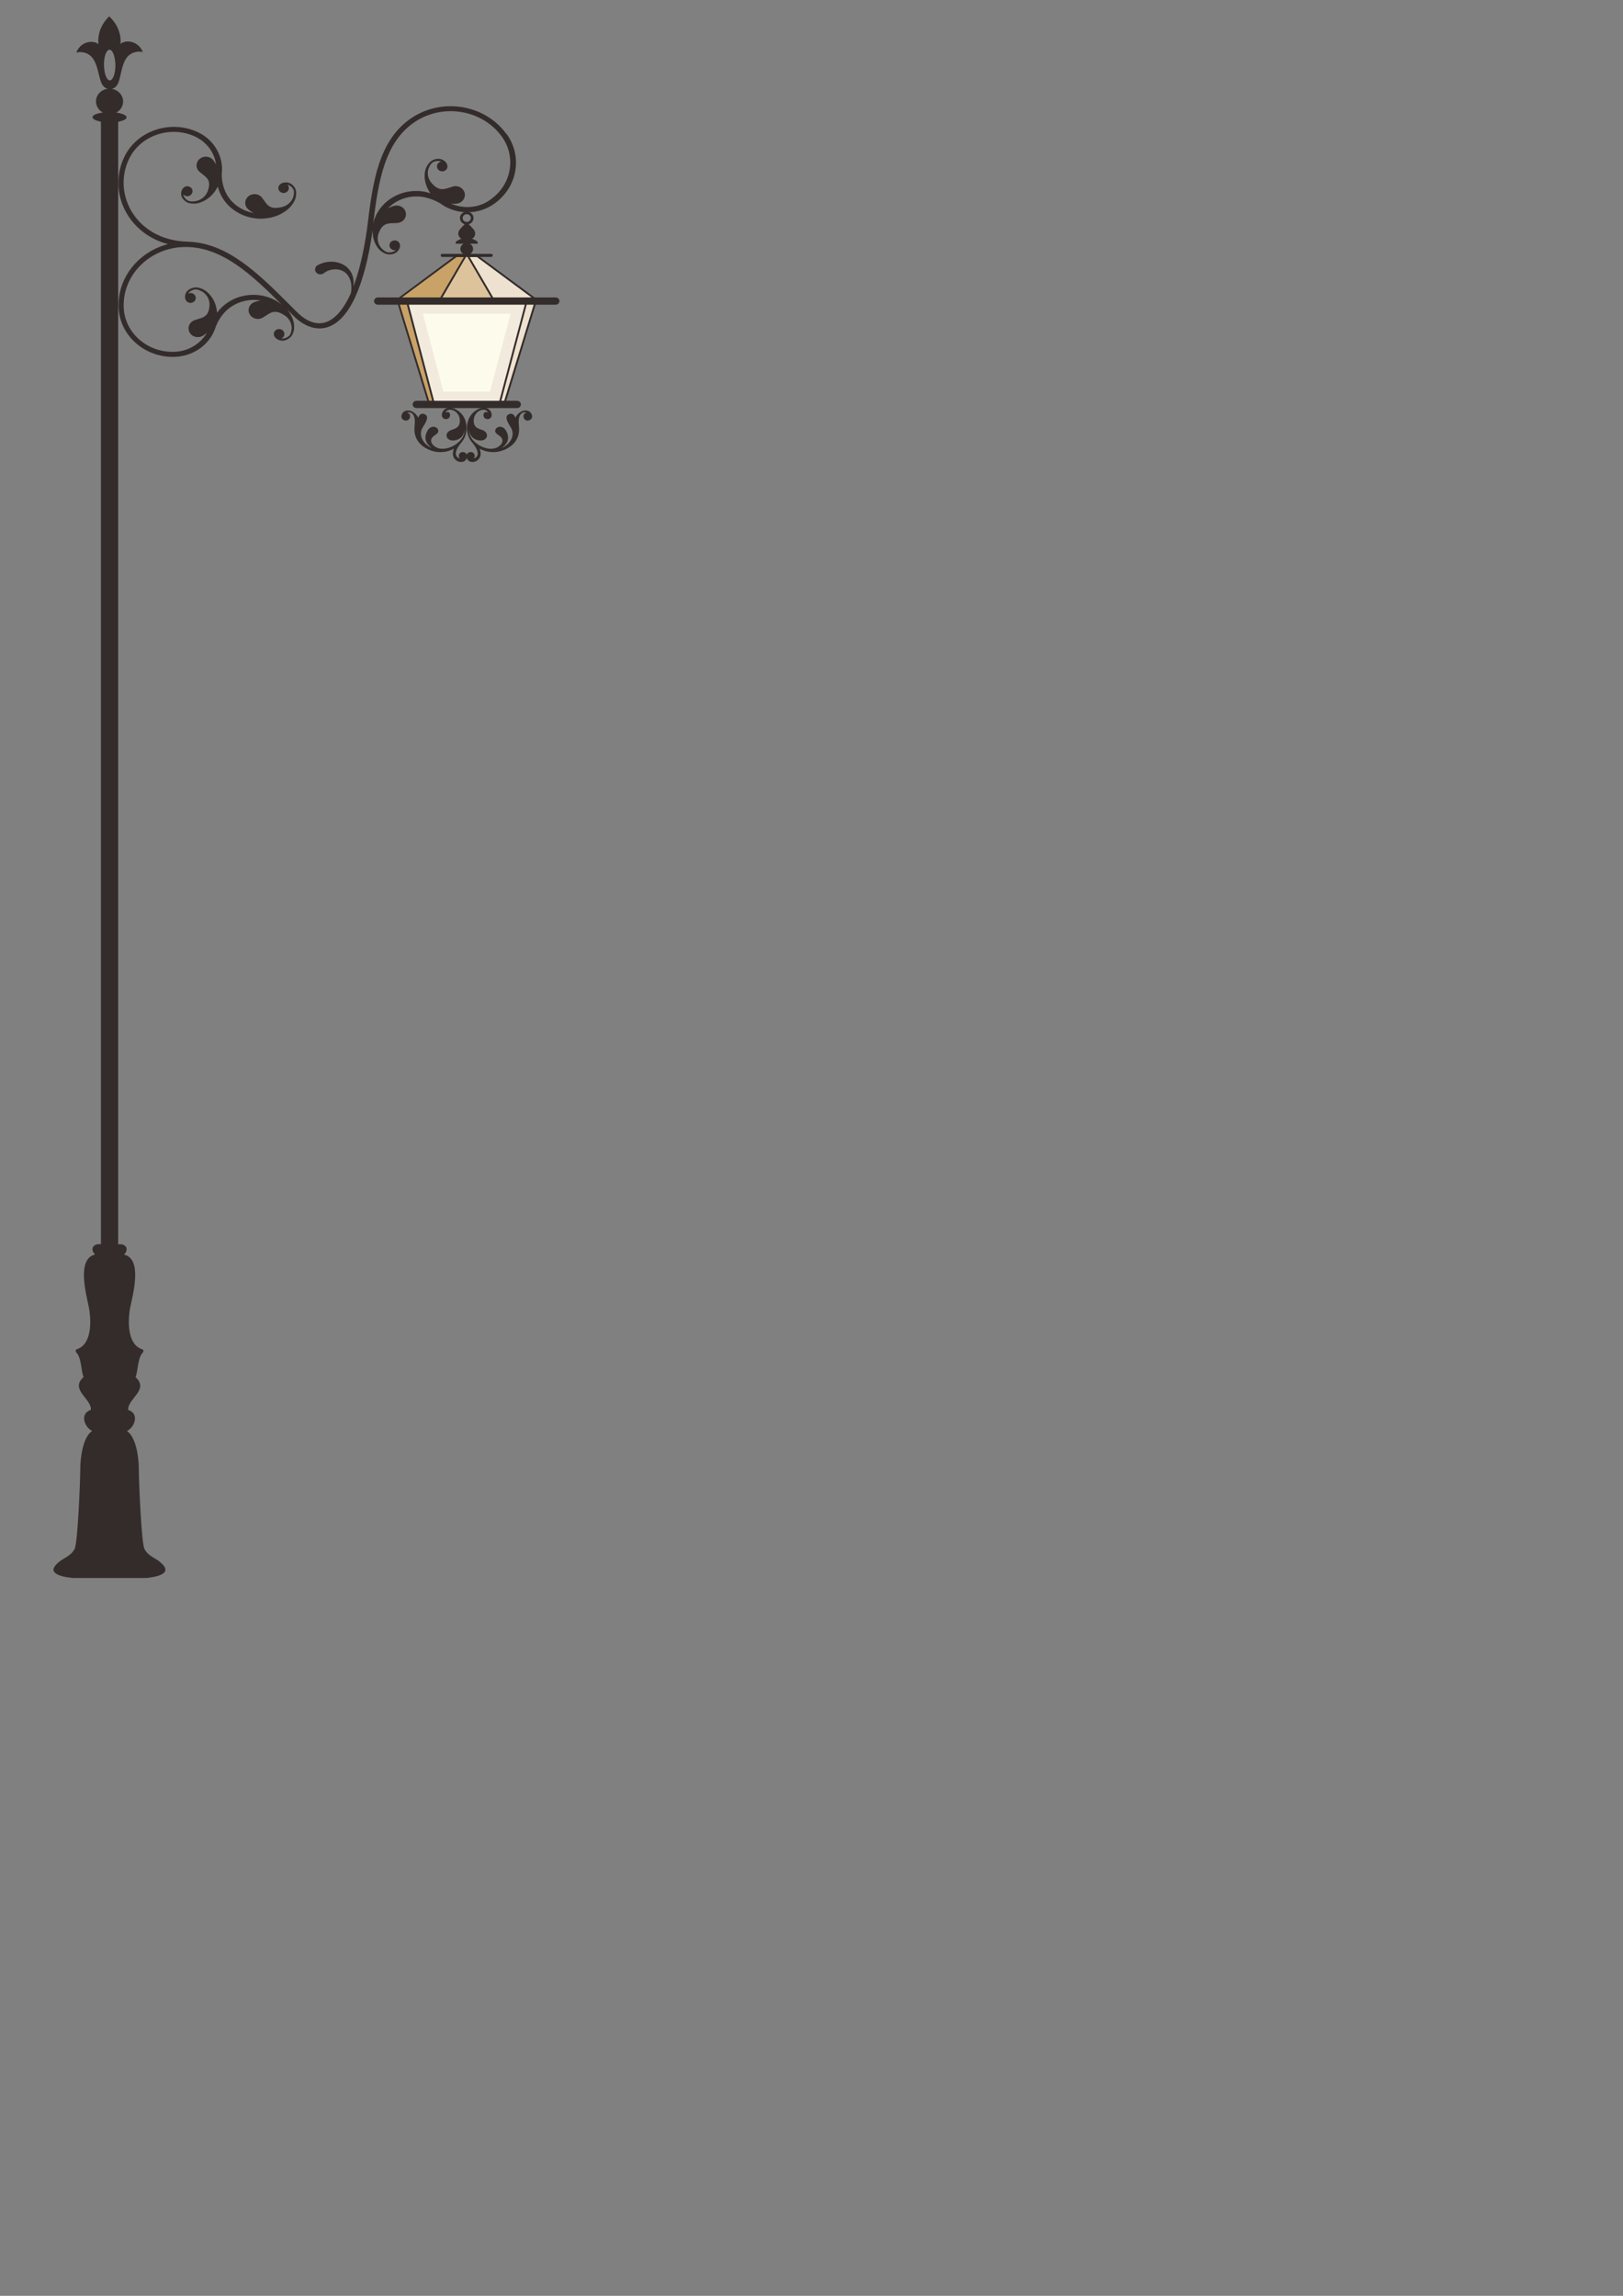 <?xml version="1.0" encoding="UTF-8"?>
<!DOCTYPE svg PUBLIC "-//W3C//DTD SVG 1.1//EN" "http://www.w3.org/Graphics/SVG/1.1/DTD/svg11.dtd">
<!-- Creator: CorelDRAW X5 -->
<svg xmlns="http://www.w3.org/2000/svg" xml:space="preserve" width="210mm" height="297mm" style="shape-rendering:geometricPrecision; text-rendering:geometricPrecision; image-rendering:optimizeQuality; fill-rule:evenodd; clip-rule:evenodd"
viewBox="0 0 21000 29700"
 xmlns:xlink="http://www.w3.org/1999/xlink">
 <rect x="0" y="0" width="21000" height="29700" fill="#808080" stroke="none"/>
 <defs>
  <style type="text/css">
   <![CDATA[
    .fil0 {fill:#332C2B}
    .fil2 {fill:#332C2B;fill-rule:nonzero}
    .fil1 {fill:#C9A268;fill-rule:nonzero}
    .fil4 {fill:#DCC39C;fill-rule:nonzero}
    .fil3 {fill:#EEE1CF;fill-rule:nonzero}
    .fil5 {fill:#F2EADC;fill-rule:nonzero}
    .fil6 {fill:#FDFCEC;fill-rule:nonzero}
   ]]>
  </style>
 </defs>
 <g id="图层_x0020_1">
  <path class="fil0" d="M5873 5806c-13,31 -16,59 -12,82 9,54 61,98 123,87 42,-7 62,-47 58,-81 -6,-53 -78,-62 -100,-19 -9,17 -9,37 9,55 -20,-3 -33,-12 -43,-27 -10,-15 -31,-62 49,-163 30,-32 54,-71 67,-114 28,-92 12,-201 -53,-273 -29,-33 -85,-72 -138,-79 -31,-4 -62,7 -84,26 -28,24 -48,78 -16,108 11,10 27,16 44,14 70,-9 57,-120 -12,-85 19,-53 105,-47 152,11 28,34 37,78 31,120 -5,35 -22,60 -63,78 -27,13 -52,14 -78,34 -60,46 -23,127 67,118 0,0 0,0 1,0 40,-4 126,-28 136,-141 0,17 -1,32 -5,47 -24,119 -195,226 -325,197 -63,-14 -144,-86 -79,-151 15,-15 36,-25 50,-39 45,-34 6,-96 -51,-90 -50,5 -77,56 -89,96 -18,57 -3,110 50,158 7,7 15,13 23,20 -113,-52 -178,-168 -113,-270 66,-100 69,-145 21,-167 -46,-21 -77,20 -80,48 -60,-113 -176,-119 -209,-54 -16,32 -16,65 22,83 74,34 115,-78 41,-96 19,-7 35,-6 52,2 17,8 61,37 46,166 -14,110 22,211 123,277 72,48 156,71 240,64 52,-4 101,-19 145,-43z"/>
  <path class="fil0" d="M6206 5806c13,31 16,59 12,82 -9,54 -61,98 -123,87 -42,-7 -62,-47 -58,-81 6,-53 78,-62 100,-19 9,17 9,37 -9,55 20,-3 33,-12 43,-27 10,-15 31,-62 -49,-163 -30,-32 -54,-71 -67,-114 -28,-92 -12,-201 53,-273 29,-33 85,-72 138,-79 31,-4 62,7 84,26 28,24 48,78 16,108 -11,10 -27,16 -44,14 -70,-9 -57,-120 12,-85 -19,-53 -105,-47 -152,11 -28,34 -37,78 -31,120 5,35 22,60 63,78 27,13 52,14 78,34 60,46 23,127 -67,118 0,0 0,0 -1,0 -40,-4 -126,-28 -136,-141 0,17 1,32 5,47 24,119 195,226 325,197 63,-14 145,-86 79,-151 -15,-15 -36,-25 -50,-39 -45,-34 -6,-96 51,-90 50,5 77,56 89,96 18,57 3,110 -50,158 -7,7 -15,13 -23,20 113,-52 178,-168 113,-270 -66,-100 -69,-145 -21,-167 46,-21 77,20 80,48 60,-113 176,-119 209,-54 17,32 16,65 -22,83 -74,34 -115,-78 -41,-96 -19,-7 -35,-6 -52,2 -17,8 -61,37 -46,166 14,110 -22,211 -123,277 -72,48 -156,71 -240,64 -52,-4 -101,-19 -145,-43z"/>
  <polygon class="fil1" points="5145,3892 5544,5200 6053,5200 6053,3892 "/>
  <path class="fil2" d="M5554 5188l487 0 0 -1284 -879 0 392 1284 0 0zm512 23l-530 0 -406 -1331 937 0 0 1331z"/>
  <polygon class="fil3" points="6053,5200 6533,5200 6934,3892 6053,3892 "/>
  <path class="fil2" d="M6065 5188l458 0 394 -1284 -852 0 0 1284zm477 23l-502 0 0 -1331 910 0 -408 1331 0 0z"/>
  <polygon class="fil3" points="6908,3856 6373,3856 6056,3313 6175,3313 "/>
  <polygon class="fil4" points="6056,3313 6373,3856 5706,3856 6022,3313 "/>
  <polygon class="fil1" points="6022,3313 5706,3856 5171,3856 5904,3313 "/>
  <polygon class="fil2" points="6900,3865 6170,3325 6077,3325 6383,3850 6362,3862 6035,3301 6179,3301 6916,3847 6900,3865 "/>
  <polygon class="fil2" points="5178,3865 5163,3847 5900,3301 6043,3301 5717,3862 5695,3850 6002,3325 5908,3325 5178,3865 "/>
  <polygon class="fil5" points="6811,3908 5268,3908 5612,5215 6465,5215 "/>
  <path class="fil2" d="M5622 5204l834 0 340 -1284 -1512 0 338 1284 0 0zm853 23l-872 0 -351 -1331 1575 0 -352 1331 0 0z"/>
  <polygon class="fil6" points="6606,4059 5472,4059 5737,5065 6340,5065 "/>
  <path class="fil2" d="M7189 3848c28,0 50,21 50,47 0,26 -23,47 -50,47l-2299 0c-28,0 -50,-21 -50,-47 0,-26 23,-47 50,-47l2299 0z"/>
  <path class="fil0" d="M6355 3284l-270 0c22,-14 36,-37 36,-64 0,-29 -17,-53 -41,-67l101 0 0 -24c-22,-19 -47,-32 -73,-40 29,-17 52,-54 34,-98 -14,-34 -63,-70 -90,-108 -1,1 -1,3 -2,4 -6,11 -22,5 -23,-5 -27,38 -77,74 -91,109 -18,44 5,81 34,98 -26,8 -51,22 -73,40l0 24 101 0c-24,13 -41,38 -41,67 0,27 14,50 36,64l-270 0c-12,0 -21,9 -21,20 0,11 9,20 21,20l632 0c12,0 21,-9 21,-20 0,-11 -9,-20 -21,-20z"/>
  <path class="fil2" d="M6740 5232c0,-26 -23,-47 -50,-47l-1301 0c-28,0 -50,21 -50,47 0,26 23,47 50,47l1301 0c28,0 50,-21 50,-47z"/>
  <path class="fil0" d="M6039 2871c-29,0 -53,-22 -53,-50 0,-28 24,-50 53,-50 29,0 53,22 53,50 0,28 -24,50 -53,50l0 0zm88 -50c0,-46 -39,-83 -88,-83 -49,0 -88,37 -88,83 0,46 39,83 88,83 49,0 88,-37 88,-83z"/>
  <path class="fil2" d="M1345 842c-1,-110 31,-199 72,-199 41,0 74,88 76,198 1,109 -31,198 -72,199 -41,0 -74,-88 -75,-197zm731 19369c-75,-62 -156,-78 -206,-171 -41,-70 -74,-894 -74,-1042 0,-124 -29,-400 -153,-486 99,-47 165,-225 16,-272 -12,-144 277,-260 95,-424 34,-88 26,-249 93,-318 13,-14 11,-37 -8,-43 -196,-63 -188,-377 -151,-556 33,-160 157,-614 -83,-669 74,-77 15,-147 -76,-132 0,-5248 0,-13532 0,-14523 65,-12 109,-33 109,-57 0,-27 -55,-51 -134,-61 53,-29 89,-82 89,-144 0,-82 -63,-150 -146,-163 89,-23 97,-121 125,-235 13,-56 40,-155 100,-203 47,-37 111,-53 173,-39 1,0 2,0 3,0 -59,-147 -227,-163 -289,-104 11,-125 -35,-254 -146,-357 -109,105 -152,235 -139,360 -63,-58 -231,-40 -287,109 1,0 2,0 3,-1 62,-15 126,-1 174,36 61,47 90,145 104,201 29,112 39,208 125,232 -86,11 -151,80 -151,163 0,62 36,115 89,144 -79,10 -134,33 -134,61 0,24 44,45 109,57l0 14523c-91,-15 -150,56 -76,132 -239,55 -116,508 -83,669 37,180 45,493 -151,556 -19,6 -21,29 -8,43 67,69 59,230 93,318 -182,163 107,280 95,424 -149,47 -83,225 16,272 -124,86 -153,361 -153,486 0,148 -33,972 -74,1042 -50,93 -132,109 -206,171 -152,126 -22,181 178,204l959 0c201,-23 330,-78 178,-204z"/>
  <path class="fil2" d="M6326 2597c-110,71 -243,97 -374,73 -41,-7 -80,-20 -117,-36 24,3 48,3 69,1 64,-5 113,-56 111,-117 -2,-63 -58,-112 -124,-110 -15,0 -29,4 -42,9 -27,7 -52,17 -72,22 -53,13 -110,23 -192,-70 -50,-56 -58,-124 -43,-180 6,-22 28,-67 54,-86 46,-32 106,-18 114,-13 -33,5 -58,33 -56,65 1,35 33,63 70,62 38,-1 67,-31 66,-66 -1,-17 -8,-34 -19,-49 -53,-62 -124,-54 -173,-30 -43,20 -76,76 -85,99 -35,91 -24,214 56,329 -17,-5 -33,-10 -50,-14 -148,-34 -301,-11 -431,63 -130,75 -221,192 -257,332 -1,4 -2,9 -3,14 65,-525 140,-1063 554,-1327 365,-233 863,-144 1111,199 196,272 121,643 -167,828zm-3487 1410c-11,13 -21,26 -31,39 -9,-137 -79,-242 -164,-295 -22,-14 -84,-40 -131,-31 -54,9 -117,42 -119,121 0,18 5,36 15,50 21,29 64,36 95,16 31,-20 38,-60 17,-89 -20,-27 -57,-35 -87,-20 3,-9 42,-53 99,-54 33,1 79,24 98,38 48,36 84,95 80,168 -7,121 -58,145 -109,165 -20,7 -46,13 -72,23 -14,3 -27,9 -39,17 -55,36 -68,106 -30,158 37,50 109,63 163,31 17,-11 36,-24 53,-39 -81,140 -235,238 -416,246 -349,15 -645,-241 -660,-569 -20,-414 323,-767 763,-786 500,-22 901,367 1288,751 -4,-3 -8,-6 -11,-10 -242,-189 -601,-157 -802,71zm3712 -2275c-269,-373 -812,-470 -1209,-217 -449,287 -520,856 -588,1407l-6 46c-47,327 -109,566 -176,741 13,-82 -3,-172 -72,-243 -99,-95 -265,-105 -391,-35 0,0 0,0 0,0l0 0c0,0 0,0 0,0l0 0c-32,19 -42,58 -22,88 20,30 62,39 94,21 4,-2 7,-5 11,-7 0,0 0,0 0,0 66,-54 182,-69 262,-16 81,54 108,171 86,275 -116,262 -242,350 -326,377 -140,45 -267,-35 -348,-109 -46,-45 -92,-90 -138,-137 -389,-387 -792,-787 -1304,-796l0 -1c-126,-3 -240,-27 -349,-72 -403,-169 -586,-615 -407,-994 141,-300 516,-436 835,-303 122,51 215,143 263,260 15,37 24,74 29,112 -11,-21 -23,-40 -35,-56 -38,-49 -110,-61 -164,-27 -55,35 -70,105 -33,157 8,12 19,22 30,29 20,18 43,32 58,46 40,36 78,76 38,191 -25,69 -81,112 -140,129 -23,7 -75,13 -106,2 -53,-20 -73,-75 -71,-84 22,24 60,29 89,11 31,-20 40,-60 19,-89 -21,-29 -63,-37 -94,-18 -15,10 -26,24 -34,41 -28,75 17,127 64,154 41,24 109,21 135,16 100,-20 205,-93 267,-218 4,16 9,31 14,47 48,136 149,246 285,311 81,38 168,58 256,58 60,0 120,-9 179,-27 35,-11 67,-25 98,-43 90,-49 149,-121 173,-192 8,-24 18,-87 -3,-128 -24,-47 -74,-94 -156,-75 -19,5 -35,14 -47,28 -24,27 -20,68 9,90 29,22 72,19 96,-9 22,-25 20,-61 -3,-84 10,0 66,24 82,75 8,30 -3,78 -12,99 -24,53 -74,102 -150,118 -125,27 -164,-13 -198,-54 -13,-16 -26,-38 -43,-59 -7,-12 -16,-22 -28,-31 -51,-40 -127,-33 -170,16 -41,47 -35,116 13,156 19,16 42,32 69,46 -46,-8 -90,-22 -133,-42 -119,-57 -208,-153 -249,-273 -22,-63 -32,-128 -31,-193 10,-85 -1,-171 -35,-252 -55,-134 -161,-239 -301,-297 -354,-148 -770,3 -927,337 -194,412 5,897 443,1081 40,17 82,31 124,42 -383,100 -657,438 -638,826 17,355 329,633 702,633 10,0 21,0 32,-1 254,-11 462,-177 525,-397 25,-61 59,-118 104,-169 120,-136 305,-192 477,-162 -30,3 -58,11 -81,19 -60,21 -92,83 -72,141 21,59 89,92 152,73 14,-5 27,-11 38,-20 24,-13 45,-30 63,-40 47,-27 99,-51 205,17 64,41 92,104 94,162 1,23 -7,71 -27,97 -35,42 -96,45 -106,42 30,-14 46,-47 35,-78 -12,-34 -50,-52 -86,-41 -36,11 -55,47 -44,81 6,16 17,30 33,42 69,46 135,19 175,-17 36,-30 51,-93 52,-118 5,-75 -22,-162 -87,-239 -2,-3 -5,-5 -7,-8 36,35 71,71 107,106 135,125 284,169 420,125 276,-89 478,-523 583,-1255l0 -1c0,3 0,6 0,9 -3,98 31,183 82,240 17,19 69,61 117,65 55,6 124,-10 151,-85 5,-18 6,-35 0,-52 -12,-33 -51,-51 -86,-40 -36,11 -55,48 -43,81 11,31 44,48 77,42 -5,8 -56,40 -111,26 -32,-9 -69,-43 -83,-62 -35,-47 -53,-113 -27,-182 42,-114 98,-124 153,-130 21,-2 48,0 76,-3 14,0 29,-1 43,-6 63,-20 97,-85 75,-144 -21,-58 -86,-89 -148,-72 -24,7 -51,17 -78,31 31,-32 68,-61 108,-84 114,-65 248,-85 377,-56 68,16 132,42 191,77 71,53 155,89 246,105 149,27 301,-3 427,-83 320,-205 404,-618 186,-920z"/>
 </g>
</svg>
